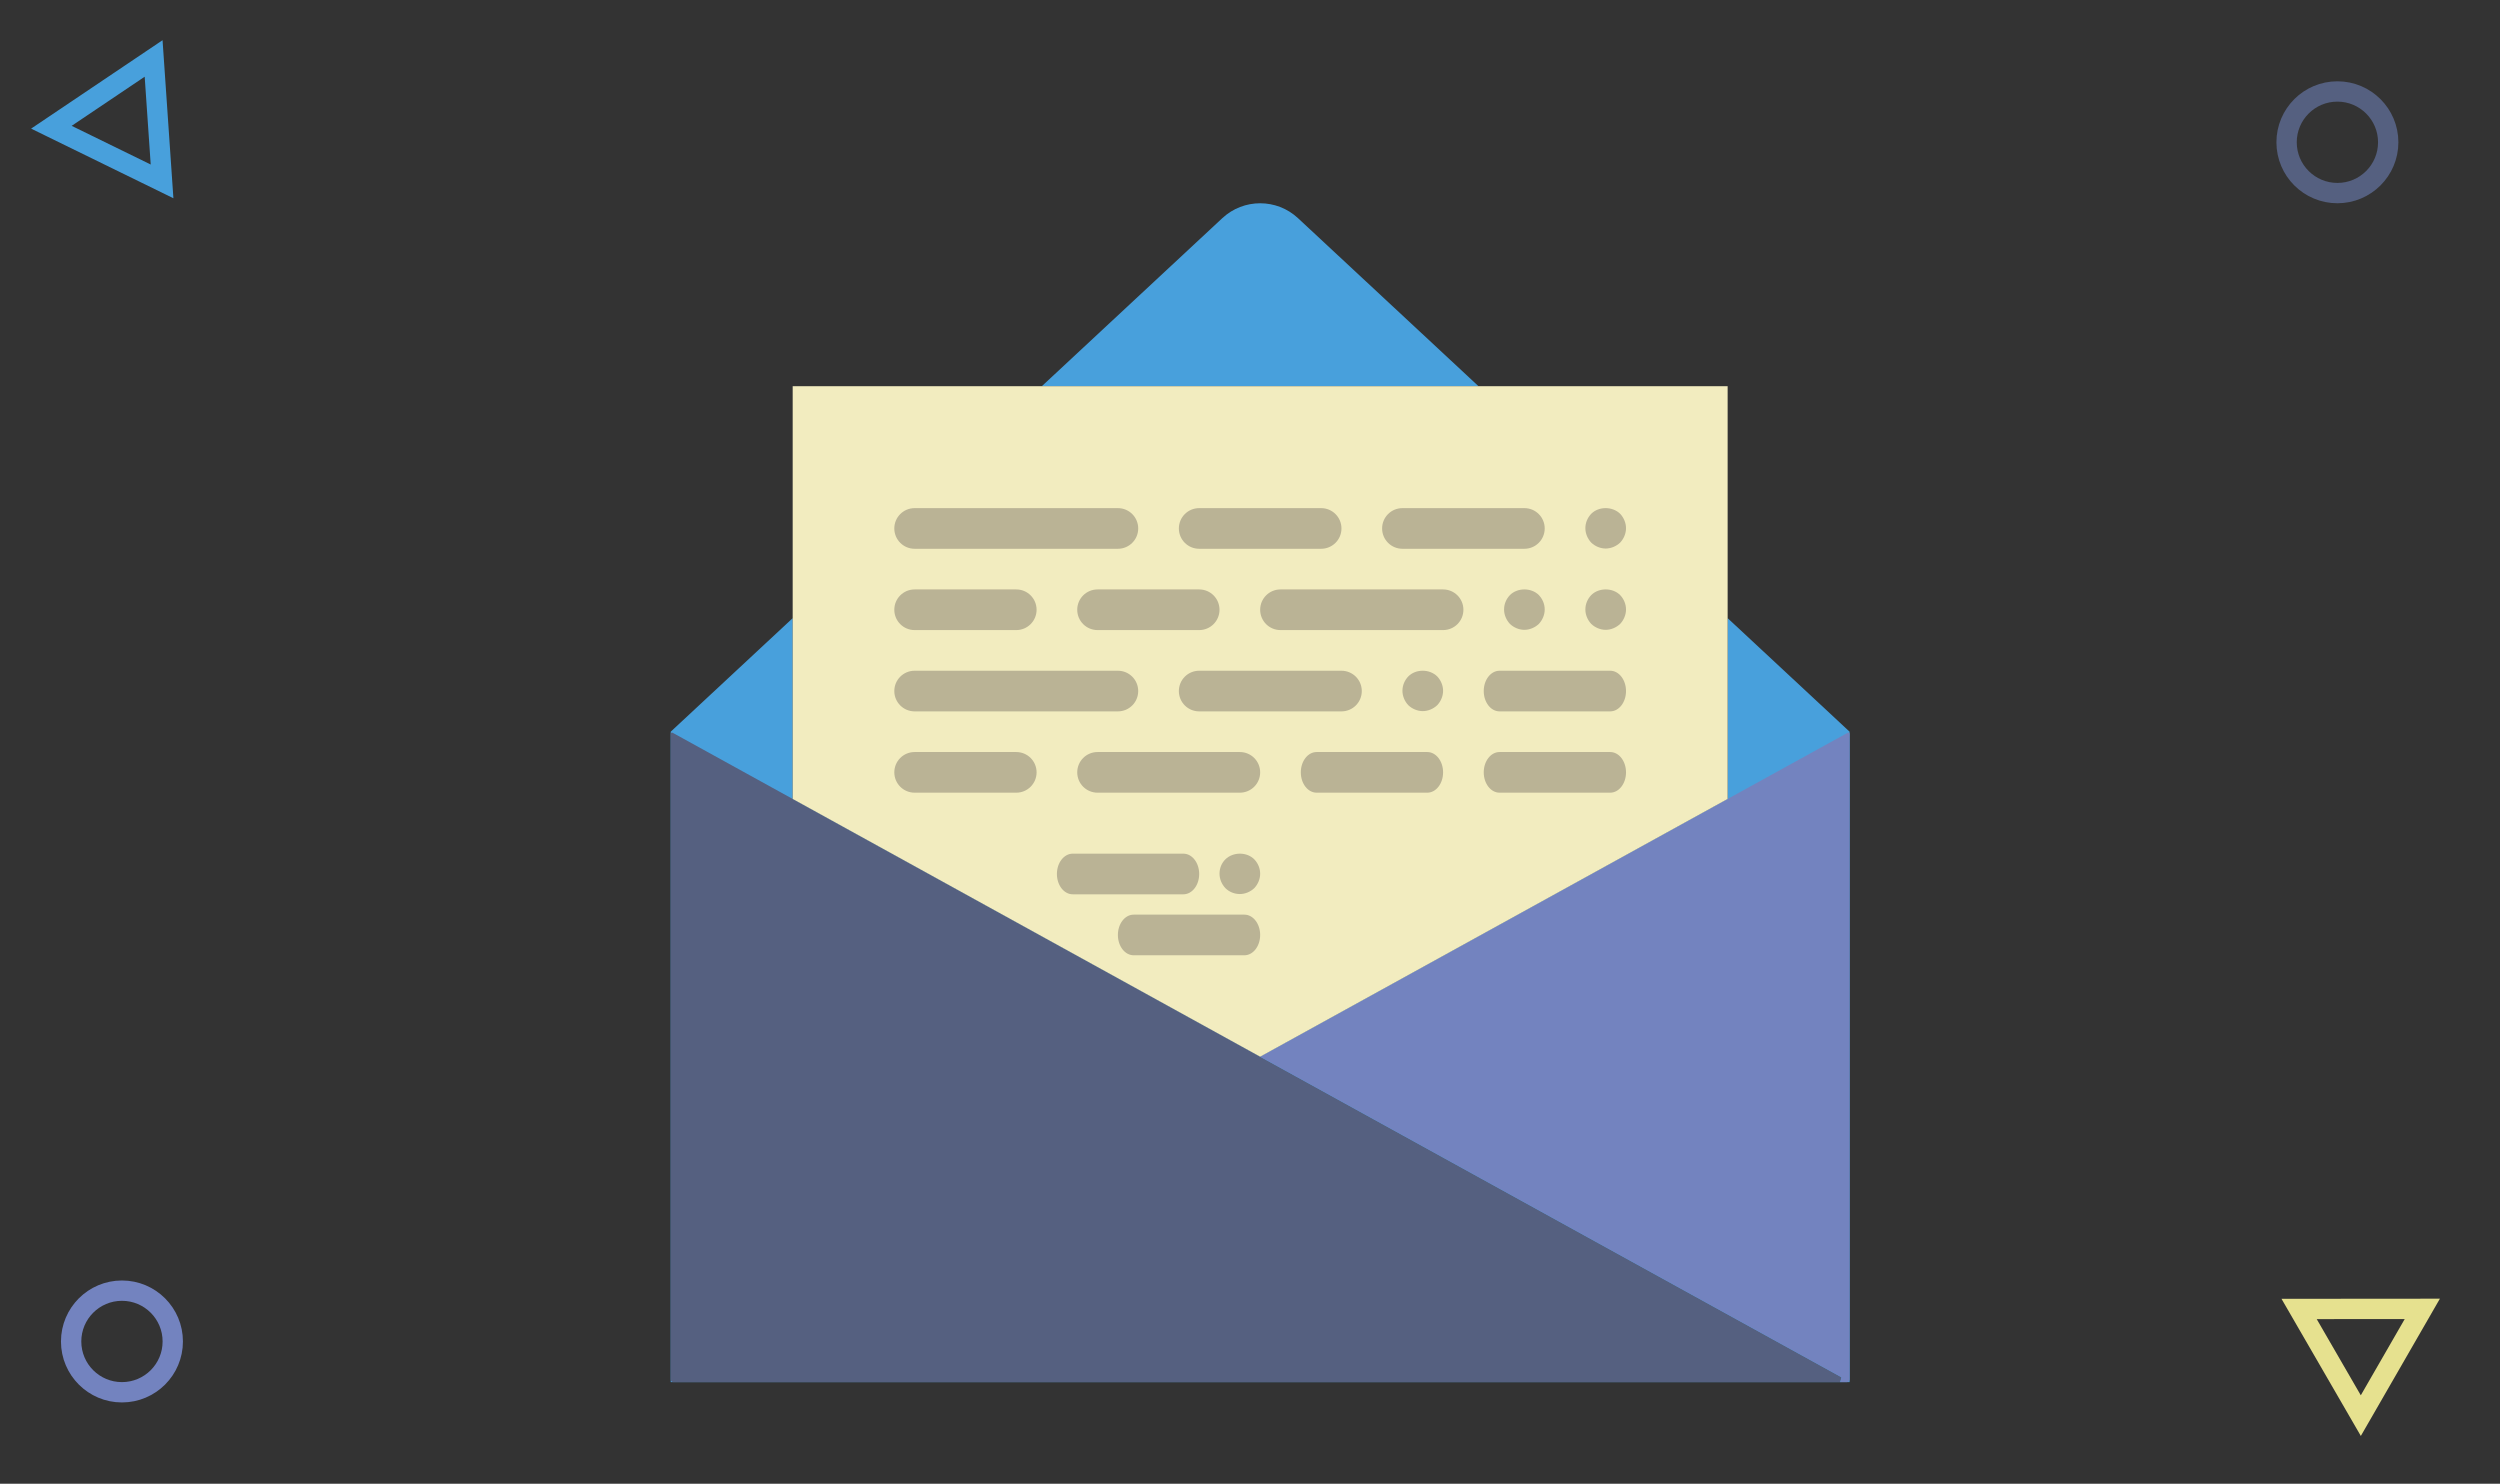 <svg width="123" height="73" viewBox="0 0 123 73" fill="none" xmlns="http://www.w3.org/2000/svg">
<rect x="0" y="0" width="123" height="73" fill="#333333" stroke="none"/>
<g clip-path="url(#clip0)">
<path d="M85 30.413V39.308L62 51.99L39 39.308V30.413L33 35.999V68H91V35.999L85 30.413Z" fill="#48A0DC"/>
<path d="M72.741 19L63.861 10.733C62.812 9.757 61.187 9.757 60.138 10.733L51.259 19H72.741Z" fill="#48A0DC"/>
<path d="M33.091 36.05L90.602 67.761C90.569 67.889 90.573 67.872 90.54 68H33.129C33.058 68 33 67.942 33 67.871V36.104C33 36.057 33.05 36.027 33.091 36.05Z" fill="#556080"/>
<path d="M90.909 36.05L62 51.99L90.602 67.761C90.569 67.888 90.573 67.873 90.54 68H90.871C90.942 68 91 67.942 91 67.871V36.103C91 36.057 90.95 36.027 90.909 36.05Z" fill="#7383BF"/>
<path d="M62 51.99L85 39.308V19H39V39.308L62 51.99Z" fill="#F2ECBF"/>
<path d="M65 27H59C58.447 27 58 26.553 58 26C58 25.447 58.447 25 59 25H65C65.553 25 66 25.447 66 26C66 26.553 65.553 27 65 27Z" fill="#BAB395"/>
<path d="M75 27H69C68.447 27 68 26.553 68 26C68 25.447 68.447 25 69 25H75C75.553 25 76 25.447 76 26C76 26.553 75.553 27 75 27Z" fill="#BAB395"/>
<path d="M79.222 35H73.778C73.348 35 73 34.553 73 34C73 33.447 73.348 33 73.778 33H79.222C79.652 33 80 33.447 80 34C80 34.553 79.652 35 79.222 35Z" fill="#BAB395"/>
<path d="M61.222 47H55.778C55.348 47 55 46.553 55 46C55 45.447 55.348 45 55.778 45H61.222C61.652 45 62 45.447 62 46C62 46.553 61.652 47 61.222 47Z" fill="#BAB395"/>
<path d="M58.222 44H52.778C52.348 44 52 43.553 52 43C52 42.447 52.348 42 52.778 42H58.222C58.652 42 59 42.447 59 43C59 43.553 58.652 44 58.222 44Z" fill="#BAB395"/>
<path d="M70.222 39H64.778C64.348 39 64 38.553 64 38C64 37.447 64.348 37 64.778 37H70.222C70.652 37 71 37.447 71 38C71 38.553 70.652 39 70.222 39Z" fill="#BAB395"/>
<path d="M79.222 39H73.778C73.348 39 73 38.553 73 38C73 37.447 73.348 37 73.778 37H79.222C79.652 37 80 37.447 80 38C80 38.553 79.652 39 79.222 39Z" fill="#BAB395"/>
<path d="M66 35H59C58.447 35 58 34.553 58 34C58 33.447 58.447 33 59 33H66C66.553 33 67 33.447 67 34C67 34.553 66.553 35 66 35Z" fill="#BAB395"/>
<path d="M61 39H54C53.447 39 53 38.553 53 38C53 37.447 53.447 37 54 37H61C61.553 37 62 37.447 62 38C62 38.553 61.553 39 61 39Z" fill="#BAB395"/>
<path d="M50 31H45C44.447 31 44 30.553 44 30C44 29.447 44.447 29 45 29H50C50.553 29 51 29.447 51 30C51 30.553 50.553 31 50 31Z" fill="#BAB395"/>
<path d="M50 39H45C44.447 39 44 38.553 44 38C44 37.447 44.447 37 45 37H50C50.553 37 51 37.447 51 38C51 38.553 50.553 39 50 39Z" fill="#BAB395"/>
<path d="M59 31H54C53.447 31 53 30.553 53 30C53 29.447 53.447 29 54 29H59C59.553 29 60 29.447 60 30C60 30.553 59.553 31 59 31Z" fill="#BAB395"/>
<path d="M71 31H63C62.447 31 62 30.553 62 30C62 29.447 62.447 29 63 29H71C71.553 29 72 29.447 72 30C72 30.553 71.553 31 71 31Z" fill="#BAB395"/>
<path d="M75 30.988C74.74 30.988 74.479 30.878 74.29 30.698C74.109 30.506 74 30.247 74 29.988C74 29.716 74.109 29.466 74.29 29.277C74.66 28.907 75.34 28.907 75.71 29.277C75.89 29.466 76 29.716 76 29.988C76 30.247 75.89 30.508 75.71 30.698C75.52 30.877 75.26 30.988 75 30.988Z" fill="#BAB395"/>
<path d="M79 30.988C78.74 30.988 78.479 30.878 78.29 30.698C78.109 30.506 78 30.247 78 29.988C78 29.716 78.109 29.466 78.29 29.277C78.66 28.907 79.34 28.907 79.71 29.277C79.89 29.466 80 29.716 80 29.988C80 30.247 79.89 30.508 79.71 30.698C79.52 30.877 79.26 30.988 79 30.988Z" fill="#BAB395"/>
<path d="M55 35H45C44.447 35 44 34.553 44 34C44 33.447 44.447 33 45 33H55C55.553 33 56 33.447 56 34C56 34.553 55.553 35 55 35Z" fill="#BAB395"/>
<path d="M55 27H45C44.447 27 44 26.553 44 26C44 25.447 44.447 25 45 25H55C55.553 25 56 25.447 56 26C56 26.553 55.553 27 55 27Z" fill="#BAB395"/>
<path d="M61 43.987C60.74 43.987 60.479 43.886 60.29 43.697C60.109 43.507 60 43.246 60 42.987C60 42.717 60.1 42.467 60.29 42.278C60.67 41.907 61.34 41.907 61.71 42.278C61.899 42.477 62 42.727 62 42.987C62 43.248 61.89 43.508 61.71 43.697C61.52 43.877 61.26 43.987 61 43.987Z" fill="#BAB395"/>
<path d="M70 34.987C69.74 34.987 69.479 34.877 69.29 34.697C69.109 34.507 69 34.246 69 33.987C69 33.717 69.109 33.467 69.29 33.278C69.66 32.907 70.33 32.907 70.71 33.278C70.89 33.467 71 33.727 71 33.987C71 34.248 70.89 34.508 70.71 34.697C70.52 34.877 70.26 34.987 70 34.987Z" fill="#BAB395"/>
<path d="M79 26.988C78.74 26.988 78.479 26.878 78.29 26.698C78.109 26.506 78 26.247 78 25.988C78 25.716 78.109 25.466 78.29 25.277C78.66 24.907 79.33 24.907 79.71 25.277C79.89 25.466 80 25.727 80 25.988C80 26.247 79.89 26.508 79.71 26.698C79.52 26.877 79.26 26.988 79 26.988Z" fill="#BAB395"/>
</g>
<path d="M2.528 6.26L7.558 2.876L7.973 8.924L2.528 6.26Z" stroke="#48A0DC"/>
<path d="M113.116 64.401L119.178 64.396L116.152 69.649L113.116 64.401Z" stroke="#E6E18F"/>
<circle cx="115" cy="7" r="2.5" stroke="#556080"/>
<circle cx="6" cy="66" r="2.5" stroke="#7383BF"/>
<defs>
<clipPath id="clip0">
<rect width="58" height="58" fill="white" transform="translate(33 10)"/>
</clipPath>
</defs>
</svg>
